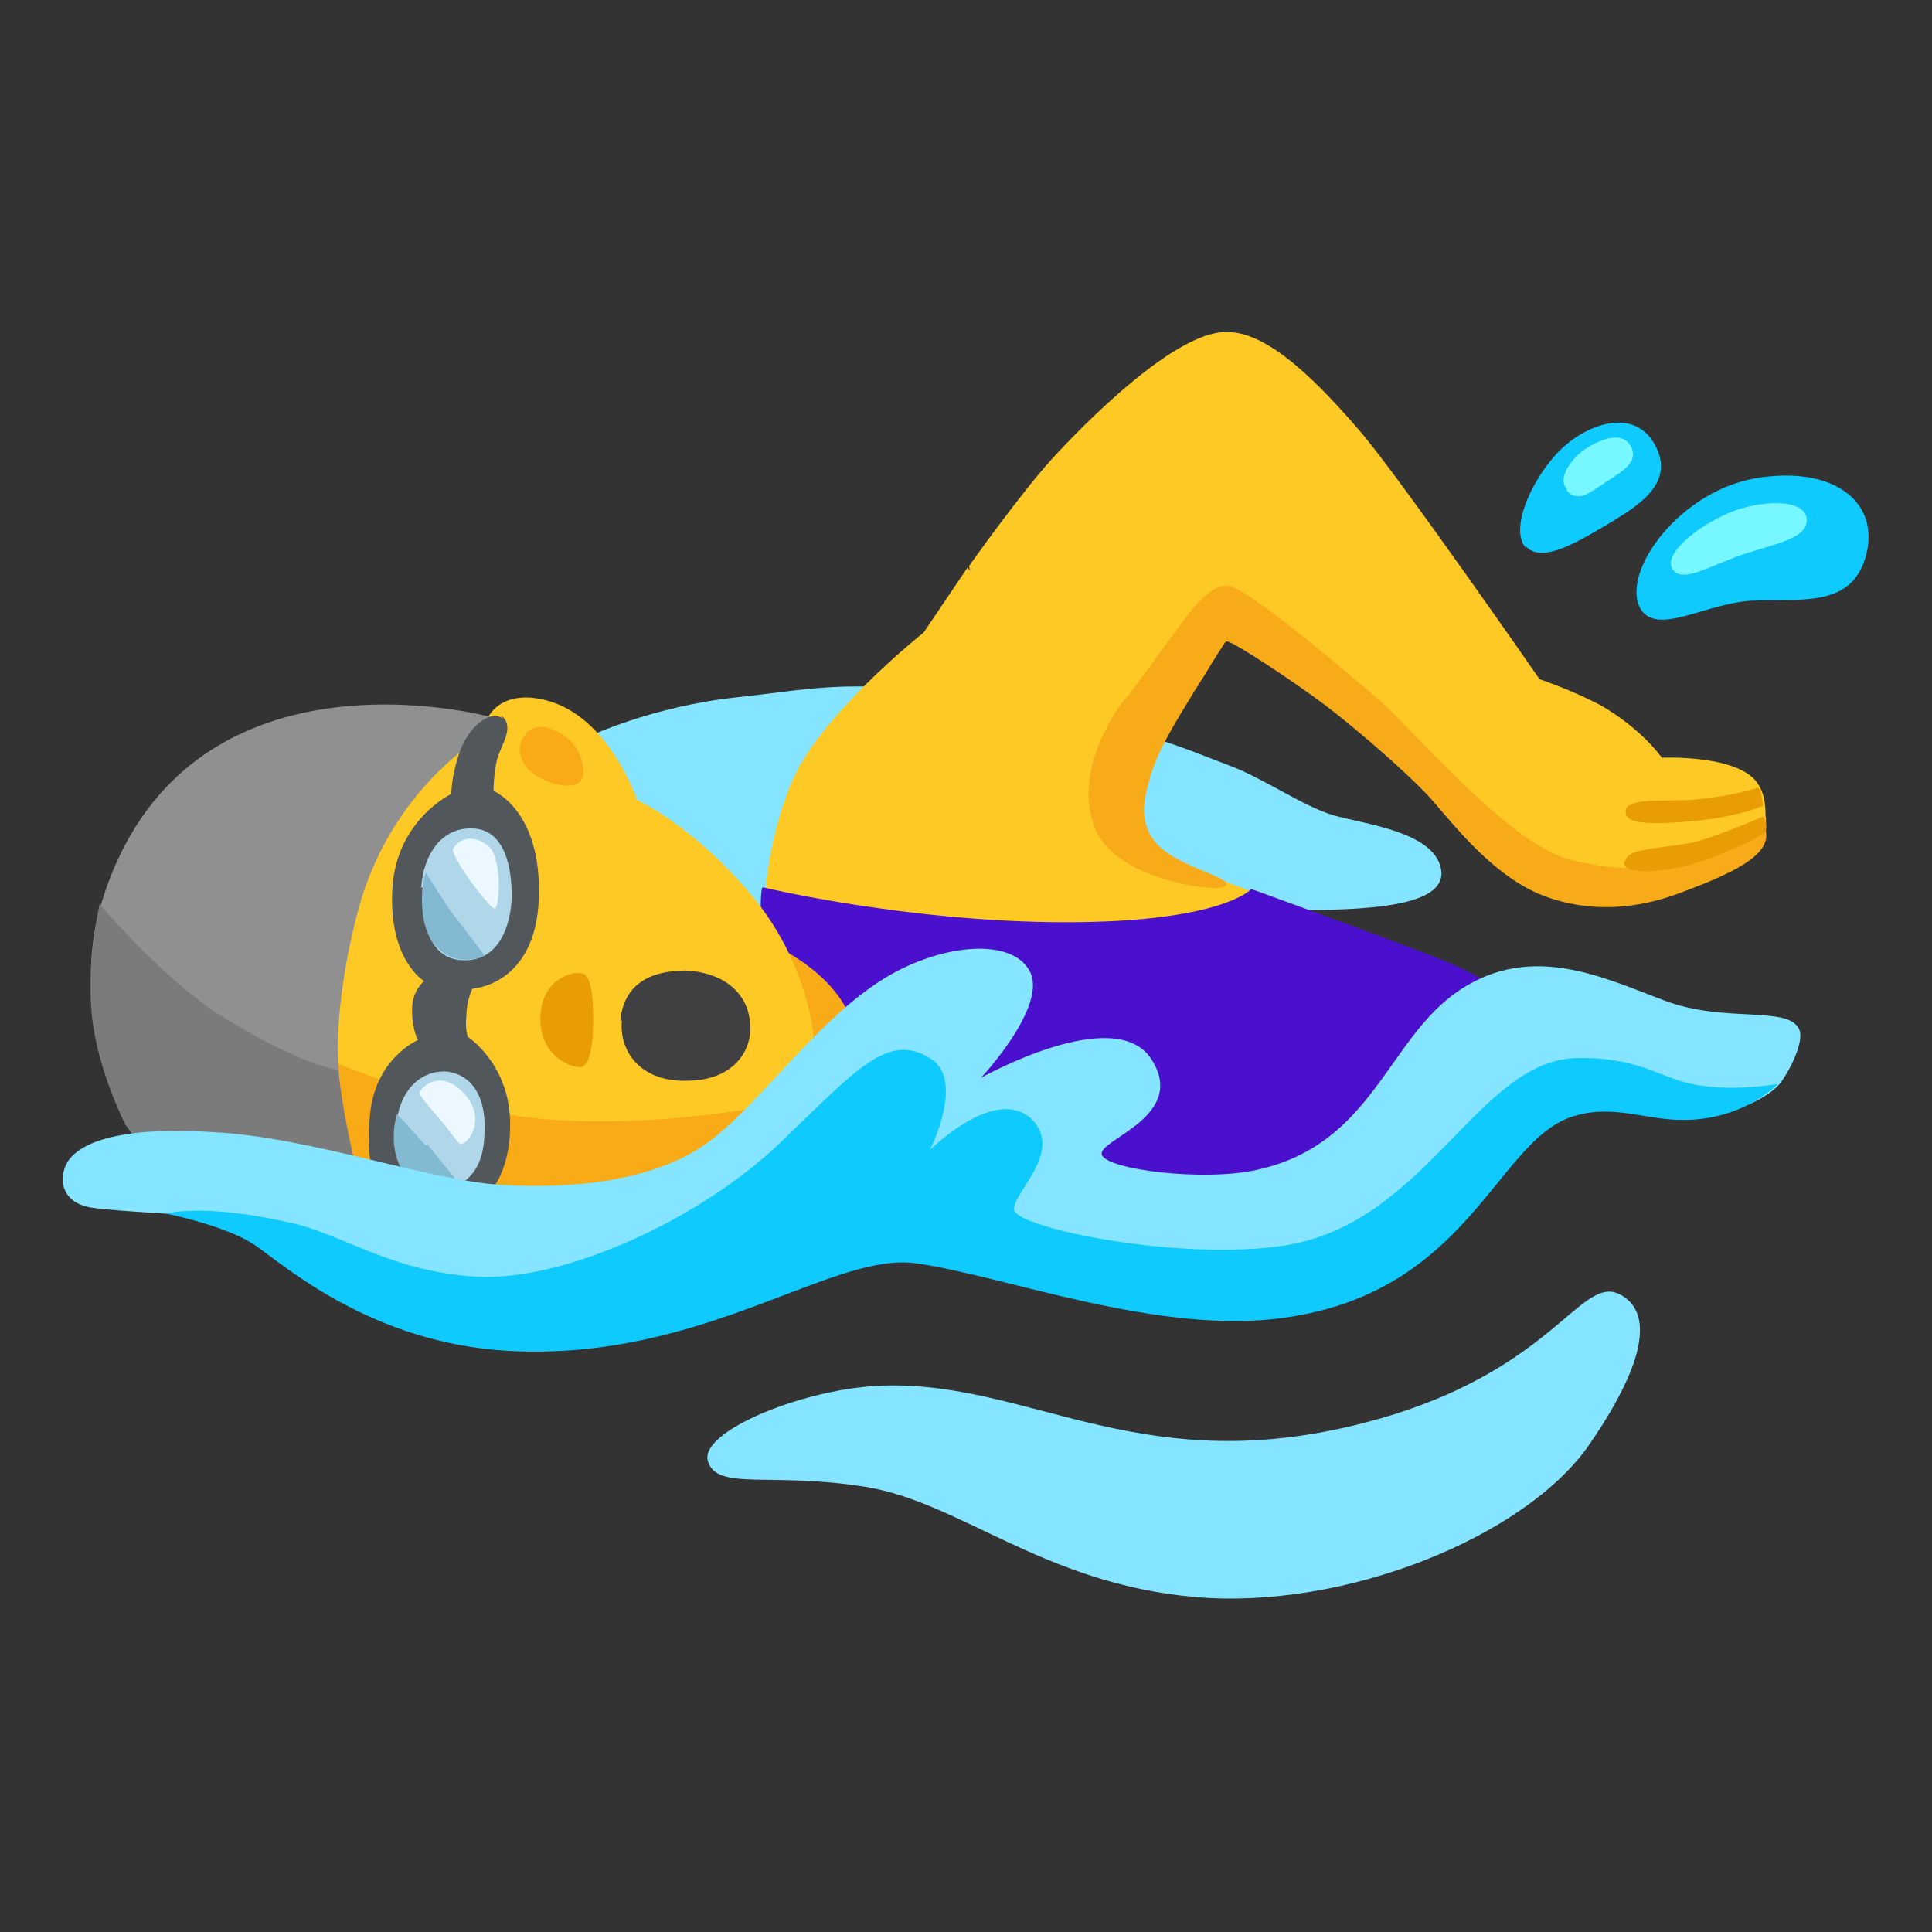 <?xml version="1.0" encoding="utf-8"?>
<!-- Generator: Adobe Illustrator 26.3.1, SVG Export Plug-In . SVG Version: 6.00 Build 0)  -->
<svg version="1.1" id="a" xmlns="http://www.w3.org/2000/svg" xmlns:xlink="http://www.w3.org/1999/xlink" x="0px" y="0px"
	 viewBox="0 0 128 128" style="enable-background:new 0 0 128 128;" xml:space="preserve">
<rect x="0" y="0" width="128" height="128" fill="#333333" stroke="none"/>
<path style="fill:#85E4FF;" d="M39,48.8c0,0,4.2-2,9.8-2.6s7.8-1.4,17.4,0.3s13,3.4,15.2,4.2s4.9,2.7,6.9,3.3s7,1.1,7.2,3.8
	c0.1,2.3-5.1,2.5-9.8,2.5S49,61.5,49,61.5l-8.5-6.7L39,49l0,0L39,48.8z"/>
<polygon style="fill:#F8AB16;" points="50.6,62.6 53,61.9 59.9,66.2 52.3,69.4 "/>
<path style="fill:#F8AB19;" d="M70.9,47l6.7,1l2.1-3.1c0.6-0.9,1.2-2.4,1.6-2.4s4.5,2.7,6.6,4.3s5.3,4.4,6.7,5.9s3.9,5,7.3,6.5
	c2.6,1.1,5.8,1.3,9.3,0s6.1-2.5,5.8-4.1s-8.3-3-8.3-3L80.4,30.4L70.9,47C70.9,47,70.9,47,70.9,47z"/>
<path style="fill:#FEC925;" d="M74.3,46.7c0,0,1.7-2.3,3.6-4.9c1.1-1.5,2.2-3,3.4-3s7.8,5.6,10.1,7.6s8.7,9.7,12.8,10.6
	c3.8,0.9,5.1,0.3,5.1,0.3l7.7-2.6v-0.5c-0.1,0,0.2-1.7-0.9-2.7c-1.7-1.5-6-1.3-6-1.3s-1.3-1.9-4.1-3.5c-1.9-1-4-1.7-4-1.7
	s-8.8-12.7-11.7-16.2c-2.9-3.4-6.3-6.9-9.1-6.8c-3.4,0-9.4,6.1-11.5,8.4s-5.5,7.1-5.5,7.1l1.3,6l8.9,3.2l0,0H74.3z"/>
<g>
	<path style="fill:#E89D05;" d="M107.7,53.8c0,0.7,1.2,0.9,4.5,0.6c3-0.3,4.3-0.9,4.6-1c0,0-0.1-1.1-0.3-1.2c-0.2,0-1.3,0.5-4.5,0.8
		C110.5,53.1,107.6,52.8,107.7,53.8C107.7,53.8,107.7,53.8,107.7,53.8z"/>
	<path style="fill:#E89D05;" d="M107.6,57.1c-0.1,1,3.2,0.7,5.6-0.2s3.7-1.6,3.8-1.9s-0.1-0.9-0.2-0.9c0,0-2.5,1.1-4.2,1.6
		s-4.8,0.4-4.9,1.3L107.6,57.1z"/>
</g>
<path style="fill:#FEC925;" d="M80,57.9c-2-0.7-4.7-2-4.4-4.3s2.1-5.6,2.1-5.6s-3.5-1.5-7.4-4.5s-6.2-5.9-6.2-5.9l-2.9,4.3
	c0,0-5.8,4.6-8.2,8.8c-1.9,3.5-2.3,8.3-2.3,8.3v2.9c0,0,3.2,2.4,4.1,3.1c0.8,0.7,2,3,2,3l17,11.4h16.8l7.6-14.5
	c0,0-16.2-6.2-18.1-6.9l0,0L80,57.9z"/>
<path style="fill:#85E4FF;" d="M58.6,91.8c-5.1,0.1-12.3,3-11.7,5s4.1,0.7,10.4,1.7s11.8,6.4,21.8,7.3s22-4,26.2-10.1
	s3.9-8.9,2.1-9.9c-2.8-1.6-4.5,5.7-18.4,8.8s-21-3.1-30.5-2.8l0,0H58.6z"/>
<path style="fill:#0FCAFF;" d="M108.8,40.5C110,42,113,40,116,39.8s6.6,0.6,7.6-2.9s-1.9-5.9-6.7-5.3
	C111.3,32.2,107.1,38.2,108.8,40.5L108.8,40.5z"/>
<path style="fill:#0FCAFF;" d="M101.1,36.2c1.1,1.2,3.6-0.4,5.8-1.7c1.6-1,3.9-2.4,2.9-4.7c-1.2-2.8-4.3-1.9-6.2-0.2
	s-3.7,5.4-2.5,6.7l0,0L101.1,36.2z"/>
<path style="fill:#77F7FF;" d="M103.8,32.5c0.8,0.9,1.7,0,2.8-0.7s2-1.3,1.4-2.3s-2.1-0.3-2.9,0.2s-2,1.9-1.3,2.7V32.5z"/>
<path style="fill:#77F7FF;" d="M110.8,37.7c0.6,0.9,2.1,0,4.2-0.8s4.8-1.1,4.7-2.5s-3.1-1.3-5.2-0.4S110.2,36.7,110.8,37.7z"/>
<path style="fill:#4B0FCE;" d="M50.6,58.8c0,0,9.6,2.3,20,2.3s12.3-2.2,12.3-2.2s7.2,2.6,11.9,4.4c4.7,1.8,4.8,2.9,4.8,2.9L90.8,77
	l-14.7,3.2l-14.4-8.1c0,0-2.3-3.4-5.6-5.2c-1.5-3-5.5-4.6-5.5-4.6s-0.2-0.8-0.2-2c0-0.5,0-1.1,0.1-1.5l0,0L50.6,58.8z"/>
<path style="fill:#FEC925;" d="M19.8,75.9l2.3-23.8l10.2-4.5c0,0,0.8-2,3.9-1.2c4.2,1.1,6,6.6,6,6.6s3.6,1.6,7.5,6.2
	s4.2,9.5,4.2,9.5l-6.5,11.7l-21.5,0.2l-6-4.9l0,0L19.8,75.9z"/>
<path style="fill:#F8AB16;" d="M17.9,69.5l2.9,0.3c0,0,7.9,3.6,14.8,4.3c7,0.7,14.4-0.7,14.4-0.7l-5.6,9l-22.1-4.6l-4.5-8.4l0,0
	L17.9,69.5z"/>
<path style="fill:#909090;" d="M32.3,47.6c0,0-0.1,0.9-0.6,1.3c-1.7,1.2-5.9,4.5-7.8,10.8c-1.3,4.5-1.6,8.6-1.5,10.4
	c0.1,3.4,1.2,7.3,1.2,7.3L8.7,74.9c0,0-4.3-7.4-2-15c5.4-18,25.8-12.4,25.8-12.4l0,0L32.3,47.6z"/>
<path style="fill:#7B7B7B;" d="M9.1,75.6l-0.8-1.1c0,0-1.8-3.5-2.2-7.1s0.5-7.5,0.5-7.5s4.2,5,8.2,7.5c5,3.1,7.6,3.5,7.6,3.5
	s0.2,1.8,0.6,3.8s0.6,2.7,0.6,2.7L9.2,75.6H9.1z"/>
<path style="fill:#52575C;" d="M33.3,47.6c-0.8-0.6-2.2,0.5-2.8,2.1s-0.6,2.9-0.6,2.9s-3.6,1.7-3.9,6.2c-0.3,4.8,2.1,6.2,2.1,6.2
	s-0.8,0.6-0.8,1.9c0,1.4,0.4,2,0.4,2s-2.9,1.2-3.2,5.1c-0.4,4,1,5.4,1,5.4l6.2,0.3c0,0,2.1-1.2,2.1-5.2S31,68.7,31,68.7
	s-0.2-0.5-0.1-1.4c0-1,0.4-1.8,0.4-1.8s4.2-0.2,4.4-6s-3-7.1-3-7.1s0-1.4,0.3-2.3s1.1-2,0.2-2.7L33.3,47.6z"/>
<path style="fill:#403F42;" d="M41.2,67.6c-0.2,2.3,1.5,4.1,4.3,4c3.1,0,4.3-2,4.2-3.6c0-1.7-1.2-3.5-4.2-3.7
	c-1.3,0-4.1,0.2-4.4,3.3L41.2,67.6z"/>
<path style="fill:#AFD7E9;" d="M28.8,78.8c0.3,0,3.2,0.2,3.3-3.7c0.2-3.9-2.3-4.2-2.9-4.1c-0.6,0-2.9,0.5-3,4.2
	C26.1,78.3,28.5,78.8,28.8,78.8L28.8,78.8z"/>
<path style="fill:#EBF8FF;" d="M27.8,72.4c0,0.2,0.6,0.9,1.3,1.7s1.2,1.6,1.4,1.7c0.4,0.1,1.9-1.6,0.2-3.4
	C29.2,70.8,27.9,72,27.8,72.4C27.8,72.4,27.8,72.4,27.8,72.4z"/>
<path style="fill:#82BAD2;" d="M28.3,75.8c0.5,0.6,2.1,2.6,2.1,2.6s-2,1.1-3.4-0.4c-1.5-1.7-0.7-4.2-0.7-4.2s1.3,1.4,1.9,2.1l0,0
	L28.3,75.8z"/>
<path style="fill:#AFD7E9;" d="M28,58.8c-0.1,1.2,0,4.5,2.4,4.8c2.8,0.3,3.5-2.6,3.5-4.3s-0.4-4.2-2.4-4.4s-3.4,1.4-3.6,3.9H28z"/>
<path style="fill:#EBF8FF;" d="M30,56.2c-0.2,0.5,2.5,4.1,2.8,4s0.5-3.5-0.5-4.2c-1.4-1-2.2,0-2.3,0.3V56.2z"/>
<path style="fill:#82B9D1;" d="M29.8,60.3c0.8,1,2.3,3,2.3,3s-1.7,0.9-3.1-0.5c-1.7-1.7-0.8-5-0.8-5L29.8,60.3z"/>
<g>
	<path style="fill:#E89D05;" d="M38.6,64.5c-0.7-0.2-2.8,0.4-2.8,3c0,2.4,1.9,3.2,2.6,3.2s0.9-1.5,0.9-3.2S39.1,64.6,38.6,64.5
		L38.6,64.5z"/>
	<path style="fill:#F8AB16;" d="M34.8,48.7c-0.7,0.7-0.4,2.1,0.9,2.8s2.4,0.7,2.8,0.2s0-2.1-0.9-2.8s-2-1.1-2.8-0.3l0,0V48.7z"/>
</g>
<path style="fill:#85E4FF;" d="M25.9,85.8l-9-4.6l-6-0.8c0,0-3.6-0.2-4.9-0.4c-2.2-0.4-2.1-2.3-1.4-3.2S7.4,74.6,14,75
	c6.5,0.3,14.3,3.2,19.2,3.5s10-0.3,13.4-2.6s7.2-8,11.7-10.9c3.7-2.4,8.6-3,9.9-0.7S65,71.4,65,71.4s8.9-5,11.3-1.2
	s-3.6,5.3-3.3,6.3s6.8,1.8,10.3,1c7.7-1.7,8.6-8.7,13.4-11.9c4.8-3.2,9.6-0.8,13.6,0.7s8.2,0.3,8.9,1.9c0.3,0.6-0.3,2.2-1.2,3.5
	c-0.7,0.9-2.2,1.5-2.2,1.5l-12-0.9L90.8,84L76,84.7l-16.2-3.8L38.9,87l-13-1.1l0,0L25.9,85.8z"/>
<path style="fill:#0FCAFF;" d="M11,80.4c0,0,4,0.8,5.9,2.1s7.7,6.5,16.8,7c12.9,0.7,21.4-6.6,27-5.8c5.8,0.8,16.1,4.8,24.4,3.6
	c12.2-1.7,14-11.6,19-13.3c2.7-0.9,4.8,0.2,7.4,0.2c4.1,0,6.3-2.4,6.3-2.4s-3,0.6-5.8,0c-2.2-0.5-3.6-1.8-7.6-1.7
	c-6.5,0.2-9.9,10.9-19.2,12.4c-6.9,1.1-17.6-1.1-18-2.3c-0.3-1,3.3-3.8,1.2-6c-2.4-2.4-6.8,2-6.8,2s2.4-4.7,0-6.1
	c-2.8-1.7-4.8,0.7-9.9,5.6s-13.8,9-19.7,8.9c-5.9-0.2-9.4-2.9-12.8-3.6C13.5,79.7,11,80.4,11,80.4C11,80.4,11,80.4,11,80.4z"/>
<path style="fill:#F8AB19;" d="M74.6,46.2c0,0-3.8,4.6-2,8.8c1.4,3.3,8.1,4.2,8.6,3.7c0.6-0.6-3.6-1.3-4.8-3.1
	c-1.1-1.5-0.4-3.3-0.2-4.1c0.4-1.5,1.4-3.2,2.5-5c1.2-2,2.5-4,2.5-4l-2.5,1.1l-4,2.6H74.6z"/>
</svg>
